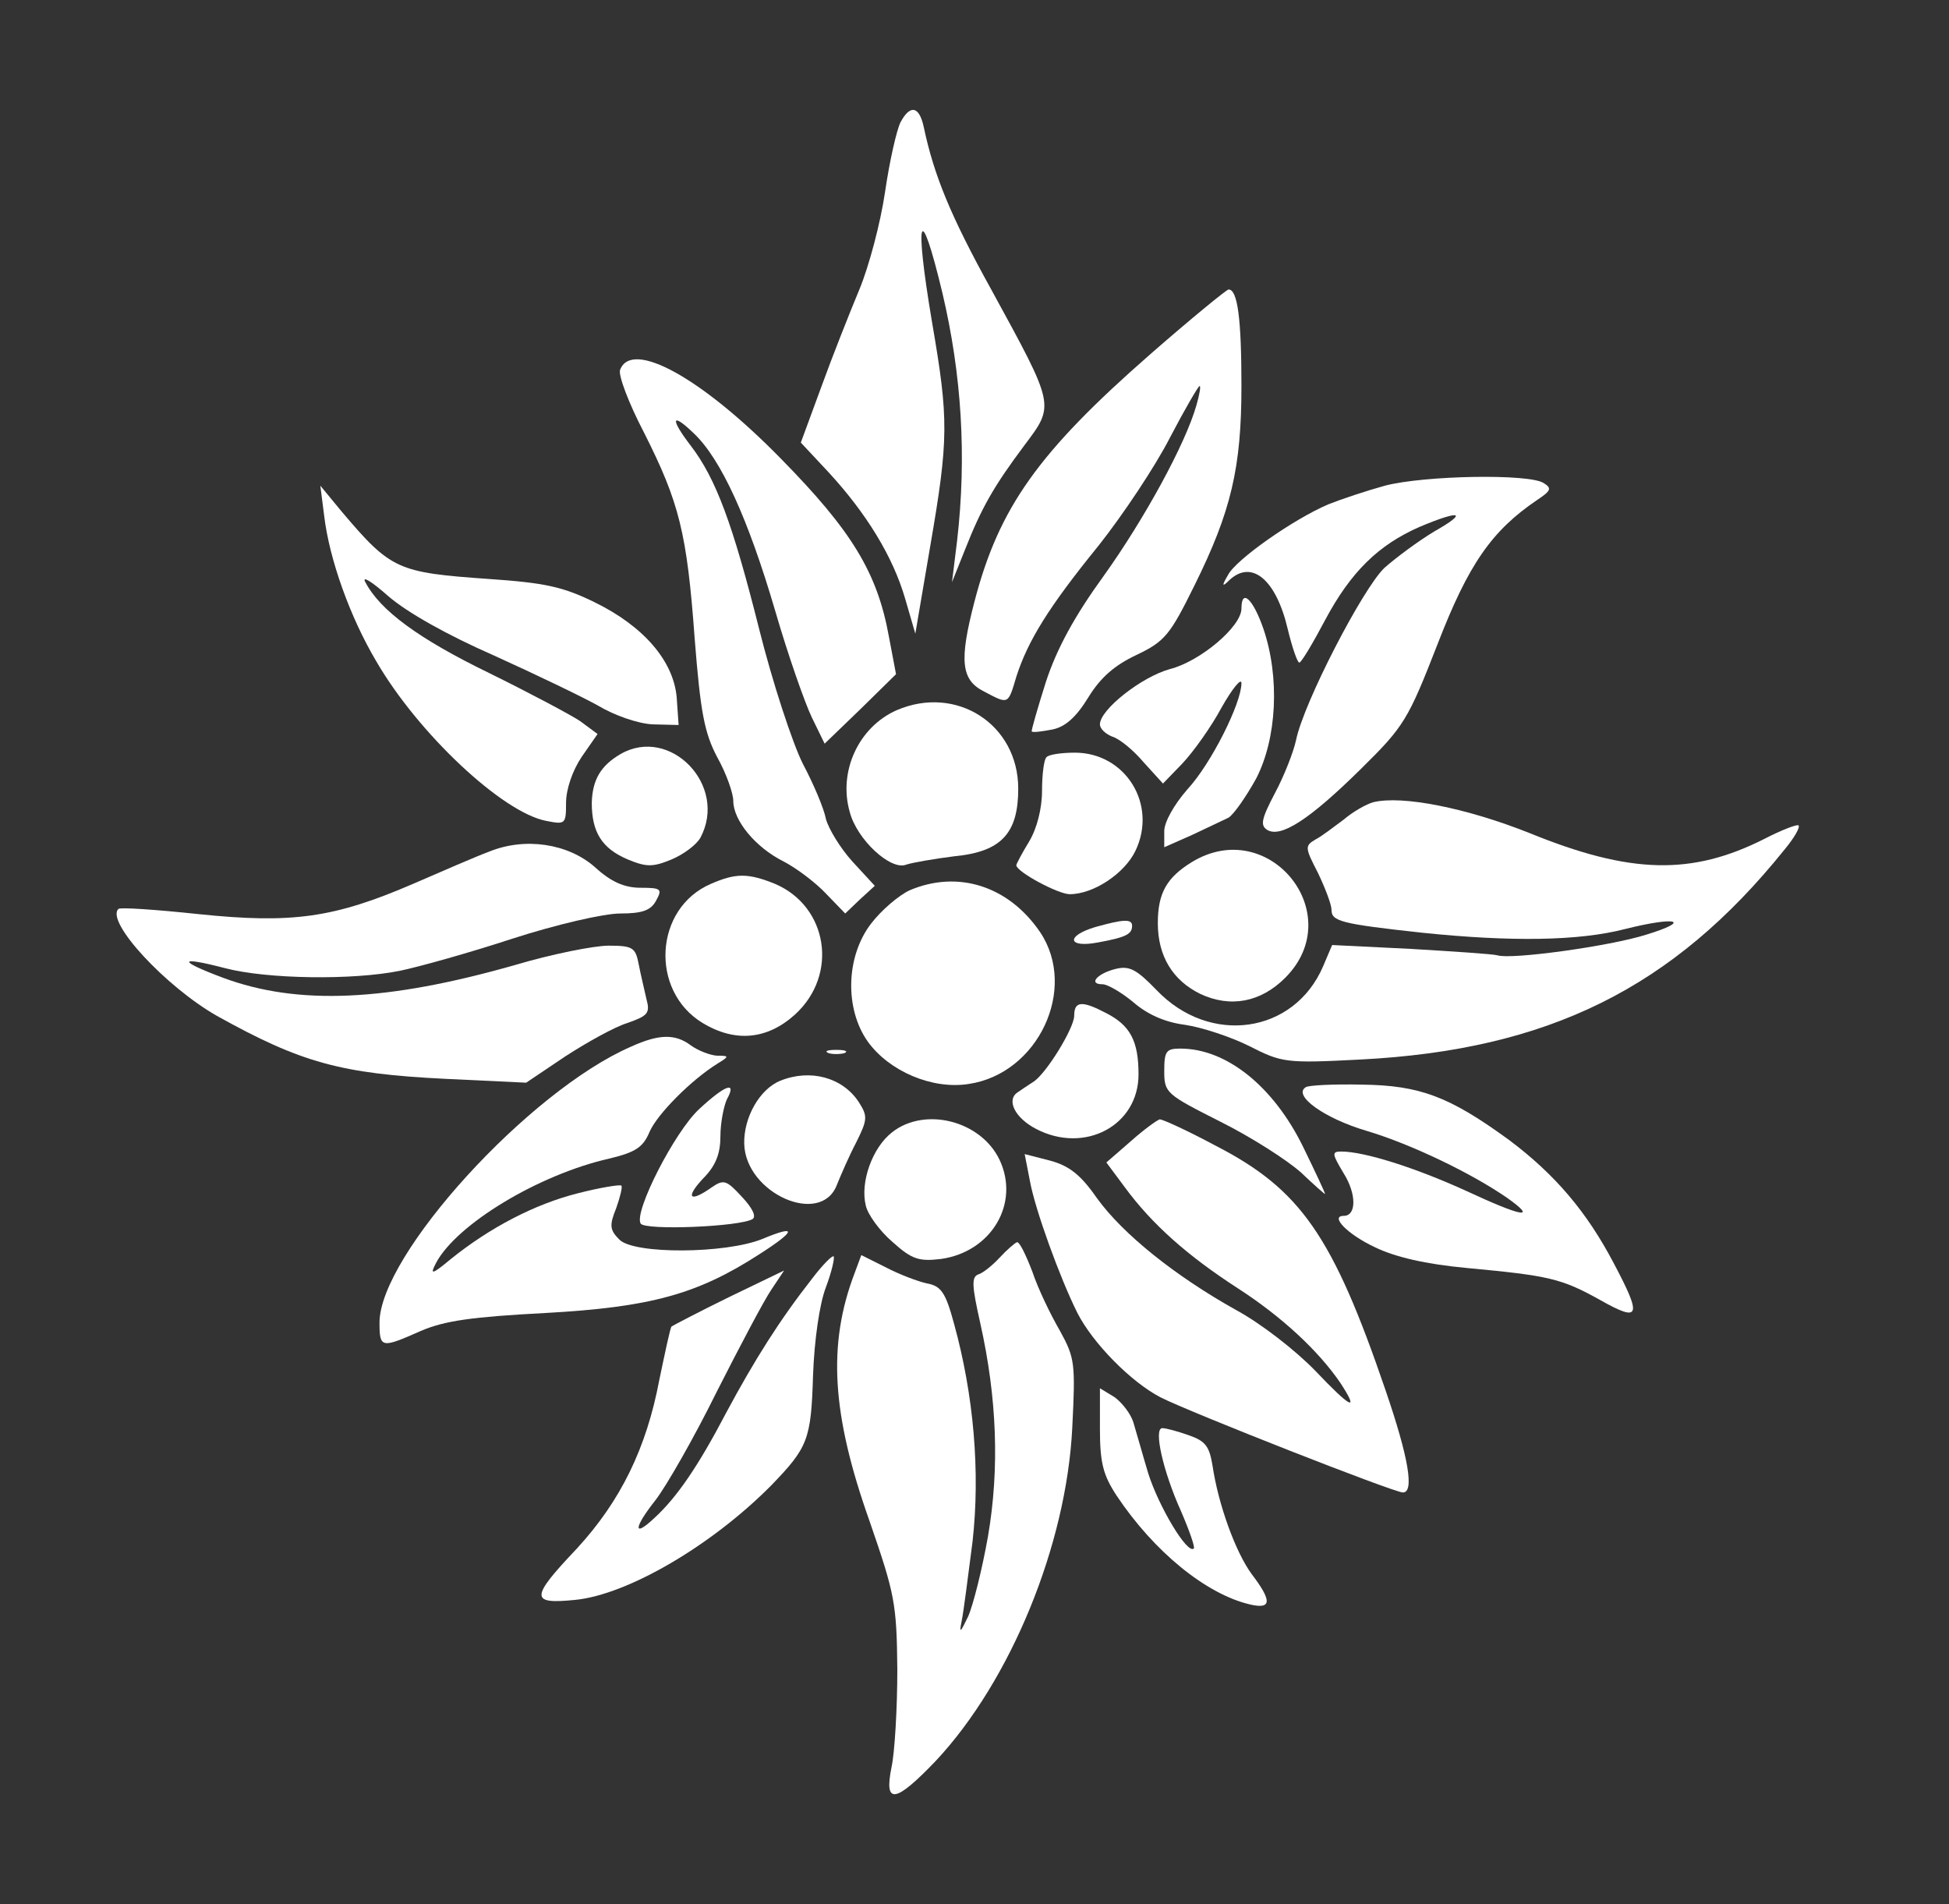 <?xml version="1.0" standalone="no"?>
<!DOCTYPE svg PUBLIC "-//W3C//DTD SVG 20010904//EN"
 "http://www.w3.org/TR/2001/REC-SVG-20010904/DTD/svg10.dtd">
<svg version="1.0" xmlns="http://www.w3.org/2000/svg"
 width="303pt" height="296pt" viewBox="0 0 303 296"
 preserveAspectRatio="xMidYMid meet">

<rect x="0" y="0" width="303" height="296" fill="#333333" stroke="none"/>

<g transform="translate(0,296) scale(0.1,-0.1)"
fill="#fff" stroke="none">
<path d="M1400 2770 c-6 -12 -17 -60 -24 -108 -7 -48 -25 -116 -40 -152 -15
-36 -42 -104 -59 -151 l-32 -87 43 -46 c59 -64 100 -131 119 -196 l16 -55 23
135 c29 168 29 198 3 349 -28 166 -19 192 16 46 30 -127 38 -254 23 -385 l-8
-65 20 50 c26 66 45 99 92 162 48 64 49 60 -51 243 -63 114 -89 177 -105 253
-7 32 -21 35 -36 7z"/>
<path d="M1789 2410 c-175 -153 -236 -239 -274 -385 -24 -92 -21 -122 15 -140
38 -20 37 -21 50 23 18 56 50 108 128 204 38 48 88 123 111 168 23 44 44 80
46 80 2 0 0 -13 -5 -30 -17 -60 -81 -177 -144 -265 -45 -62 -73 -113 -90 -165
-13 -41 -23 -76 -22 -77 2 -2 16 0 32 3 20 4 37 19 56 50 19 31 41 50 75 66
44 21 52 31 90 108 57 115 73 183 73 310 0 105 -6 150 -20 150 -3 0 -58 -45
-121 -100z"/>
<path d="M964 2385 c-3 -8 13 -51 37 -97 55 -109 67 -156 79 -321 9 -114 15
-146 35 -184 14 -25 25 -56 25 -68 0 -30 34 -72 78 -94 21 -11 50 -33 66 -50
l30 -31 23 22 23 21 -35 38 c-19 21 -37 51 -41 66 -3 16 -19 54 -36 86 -16 32
-47 126 -68 210 -41 163 -67 233 -106 284 -33 43 -30 53 5 19 42 -40 84 -132
126 -275 20 -69 46 -143 57 -166 l20 -41 56 54 55 54 -11 58 c-18 100 -58 165
-167 276 -124 127 -233 187 -251 139z"/>
<path d="M2153 2205 c-29 -8 -68 -21 -88 -29 -54 -23 -144 -86 -156 -110 -10
-17 -9 -19 2 -8 35 33 73 1 91 -76 7 -29 15 -52 18 -52 3 0 21 30 40 66 40 75
83 117 147 145 64 27 76 23 23 -7 -25 -15 -60 -41 -78 -57 -34 -33 -125 -209
-137 -267 -4 -19 -19 -57 -33 -83 -21 -40 -23 -50 -12 -57 21 -13 66 16 146
95 67 66 73 76 119 194 48 124 84 176 155 224 21 14 23 18 10 26 -22 15 -186
12 -247 -4z"/>
<path d="M504 2158 c8 -67 40 -157 81 -226 65 -112 196 -235 264 -248 30 -6
31 -5 31 28 0 21 10 50 24 71 l25 36 -27 20 c-15 10 -79 44 -142 75 -109 53
-169 97 -192 141 -6 11 10 1 36 -22 29 -25 91 -60 164 -92 64 -29 137 -64 162
-78 25 -15 62 -28 85 -29 l40 -1 -3 43 c-5 57 -52 111 -128 148 -49 24 -77 30
-164 36 -142 10 -152 14 -229 105 l-33 40 6 -47z"/>
<path d="M1930 2014 c0 -28 -64 -82 -111 -94 -44 -12 -109 -63 -109 -86 0 -7
9 -15 19 -19 11 -3 33 -21 49 -40 l30 -33 30 31 c17 18 45 57 61 87 17 30 31
47 31 38 0 -31 -47 -125 -84 -165 -21 -24 -36 -51 -36 -65 l0 -25 43 19 c23
11 49 23 57 27 8 5 27 32 43 61 32 62 37 157 11 233 -16 46 -34 63 -34 31z"/>
<path d="M1394 1856 c-59 -26 -91 -95 -73 -158 11 -43 64 -92 88 -82 9 3 43 9
75 13 73 7 99 36 99 105 0 100 -96 162 -189 122z"/>
<path d="M965 1788 c-31 -18 -44 -40 -45 -76 0 -46 16 -71 56 -88 29 -12 39
-12 68 0 19 8 39 23 45 34 43 81 -47 174 -124 130z"/>
<path d="M1627 1783 c-4 -3 -7 -27 -7 -52 0 -28 -8 -59 -20 -79 -11 -18 -20
-35 -20 -37 0 -10 65 -45 83 -45 37 0 85 32 102 67 35 72 -15 153 -94 153 -21
0 -41 -3 -44 -7z"/>
<path d="M2135 1713 c-11 -3 -32 -15 -46 -27 -15 -11 -34 -26 -44 -31 -17 -10
-16 -13 4 -52 11 -23 21 -49 21 -57 0 -18 13 -22 142 -36 136 -14 242 -13 315
6 80 20 104 13 32 -9 -57 -18 -210 -39 -231 -32 -7 2 -68 6 -135 10 l-122 6
-14 -33 c-45 -105 -176 -124 -259 -37 -31 32 -42 38 -63 33 -29 -7 -44 -24
-21 -24 8 0 30 -13 48 -28 22 -19 49 -31 80 -35 27 -4 72 -19 100 -33 51 -26
57 -27 173 -21 292 15 486 111 659 326 15 18 25 35 22 38 -2 2 -26 -7 -53 -21
-113 -57 -208 -55 -365 9 -98 39 -198 59 -243 48z"/>
<path d="M760 1636 c-19 -7 -72 -30 -118 -50 -123 -53 -188 -62 -333 -47 -66
7 -123 11 -125 8 -20 -20 74 -121 153 -166 131 -73 193 -90 355 -98 l126 -6
61 41 c34 22 77 46 97 52 31 11 35 15 29 37 -3 14 -9 38 -12 54 -5 26 -9 29
-47 29 -22 0 -88 -13 -145 -30 -200 -57 -338 -63 -454 -20 -72 27 -70 34 3 15
65 -17 198 -19 272 -4 29 6 108 28 175 50 68 22 142 39 167 39 35 0 48 5 56
20 10 18 8 20 -24 20 -25 0 -46 9 -71 32 -42 37 -109 47 -165 24z"/>
<path d="M1853 1620 c-39 -24 -53 -48 -53 -95 0 -51 23 -89 66 -110 47 -22 94
-13 132 25 99 99 -25 253 -145 180z"/>
<path d="M1105 1586 c-88 -38 -95 -166 -13 -216 51 -31 101 -26 144 13 68 62
51 168 -31 203 -42 17 -61 17 -100 0z"/>
<path d="M1414 1576 c-17 -8 -44 -31 -60 -52 -39 -51 -41 -132 -5 -183 33 -46
100 -75 157 -66 108 16 170 148 111 236 -49 72 -128 97 -203 65z"/>
<path d="M1703 1519 c-47 -14 -43 -33 4 -24 44 8 53 13 53 26 0 11 -14 10 -57
-2z"/>
<path d="M1670 1381 c0 -19 -44 -91 -64 -103 -6 -4 -17 -11 -24 -16 -18 -12
-4 -40 29 -57 75 -39 159 5 159 85 0 52 -13 76 -50 95 -38 20 -50 19 -50 -4z"/>
<path d="M981 1333 c-159 -69 -391 -324 -391 -429 0 -40 3 -40 64 -13 37 16
80 22 194 28 163 9 236 29 332 91 58 37 60 47 5 24 -57 -23 -199 -24 -222 -1
-15 15 -16 22 -5 49 6 17 10 33 8 35 -2 2 -33 -3 -68 -12 -67 -17 -136 -53
-197 -102 -30 -25 -33 -25 -23 -6 32 60 159 137 269 162 42 10 53 18 63 42 12
27 64 80 106 106 18 11 18 12 -2 12 -11 1 -29 8 -40 16 -24 18 -49 18 -93 -2z"/>
<path d="M1288 1323 c6 -2 18 -2 25 0 6 3 1 5 -13 5 -14 0 -19 -2 -12 -5z"/>
<path d="M1810 1295 c0 -34 3 -36 88 -79 48 -24 104 -60 125 -79 20 -19 37
-34 37 -33 0 2 -15 34 -34 73 -46 94 -119 153 -191 153 -22 0 -25 -4 -25 -35z"/>
<path d="M1213 1280 c-32 -13 -57 -57 -56 -98 2 -77 119 -129 144 -64 6 15 19
45 30 66 18 36 18 41 4 63 -25 38 -75 52 -122 33z"/>
<path d="M2030 1270 c-21 -13 30 -49 95 -68 70 -21 163 -66 218 -104 48 -34
24 -30 -64 11 -79 36 -158 61 -194 61 -15 0 -14 -4 4 -34 20 -32 20 -66 0 -66
-22 0 6 -29 49 -49 31 -15 78 -26 142 -32 128 -12 147 -16 208 -50 62 -35 65
-26 21 57 -42 80 -91 138 -163 192 -92 67 -138 85 -229 86 -44 1 -83 -1 -87
-4z"/>
<path d="M1087 1236 c-38 -35 -102 -160 -91 -178 7 -11 154 -5 174 7 6 4 0 17
-17 35 -24 26 -28 27 -47 14 -34 -24 -41 -16 -13 14 20 20 27 39 27 66 0 20 5
46 10 57 16 29 -2 23 -43 -15z"/>
<path d="M1387 1200 c-31 -24 -50 -78 -41 -114 3 -14 22 -40 42 -57 30 -27 41
-30 75 -26 78 11 123 86 91 154 -29 61 -116 83 -167 43z"/>
<path d="M1758 1186 l-38 -33 29 -39 c42 -57 97 -106 176 -157 68 -44 125 -97
159 -147 30 -46 16 -39 -39 19 -31 32 -85 74 -124 95 -93 52 -175 117 -216
174 -25 36 -43 50 -73 58 l-39 10 8 -41 c8 -45 47 -152 74 -206 24 -47 83
-107 129 -131 45 -23 363 -148 377 -148 18 0 9 54 -27 159 -82 240 -132 312
-264 380 -43 23 -82 41 -87 41 -4 -1 -25 -16 -45 -34z"/>
<path d="M1554 1005 c-11 -12 -26 -24 -33 -26 -11 -4 -10 -18 3 -76 26 -116
30 -226 12 -331 -9 -51 -23 -107 -31 -125 -12 -25 -14 -27 -10 -7 3 14 10 70
17 124 12 108 2 227 -29 339 -13 48 -20 58 -42 62 -14 3 -43 14 -64 25 l-38
19 -10 -27 c-43 -112 -36 -221 23 -387 39 -113 42 -127 43 -230 0 -60 -4 -129
-9 -152 -12 -59 6 -56 69 10 116 124 203 335 212 518 5 100 4 108 -19 150 -14
24 -34 65 -43 92 -10 26 -20 47 -24 46 -3 -1 -15 -11 -27 -24z"/>
<path d="M1263 973 c-51 -65 -90 -127 -134 -209 -44 -84 -77 -132 -112 -164
-33 -31 -32 -15 2 28 17 22 60 97 95 168 36 71 74 143 85 159 l20 30 -85 -41
c-47 -23 -87 -44 -90 -46 -2 -2 -10 -40 -19 -83 -20 -106 -60 -188 -128 -262
-73 -77 -73 -87 -3 -80 82 8 213 85 305 178 57 59 62 71 65 171 2 55 10 111
20 137 9 24 14 46 12 48 -2 2 -17 -13 -33 -34z"/>
<path d="M1710 739 c0 -53 5 -72 26 -104 58 -87 139 -153 207 -169 34 -8 35 5
3 47 -25 34 -52 108 -61 169 -5 30 -11 38 -37 47 -17 6 -35 11 -41 11 -14 0 1
-67 29 -129 13 -30 22 -56 20 -58 -10 -10 -55 66 -71 117 -9 30 -19 66 -23 79
-4 13 -17 30 -29 39 l-23 14 0 -63z"/>
</g>
</svg>

